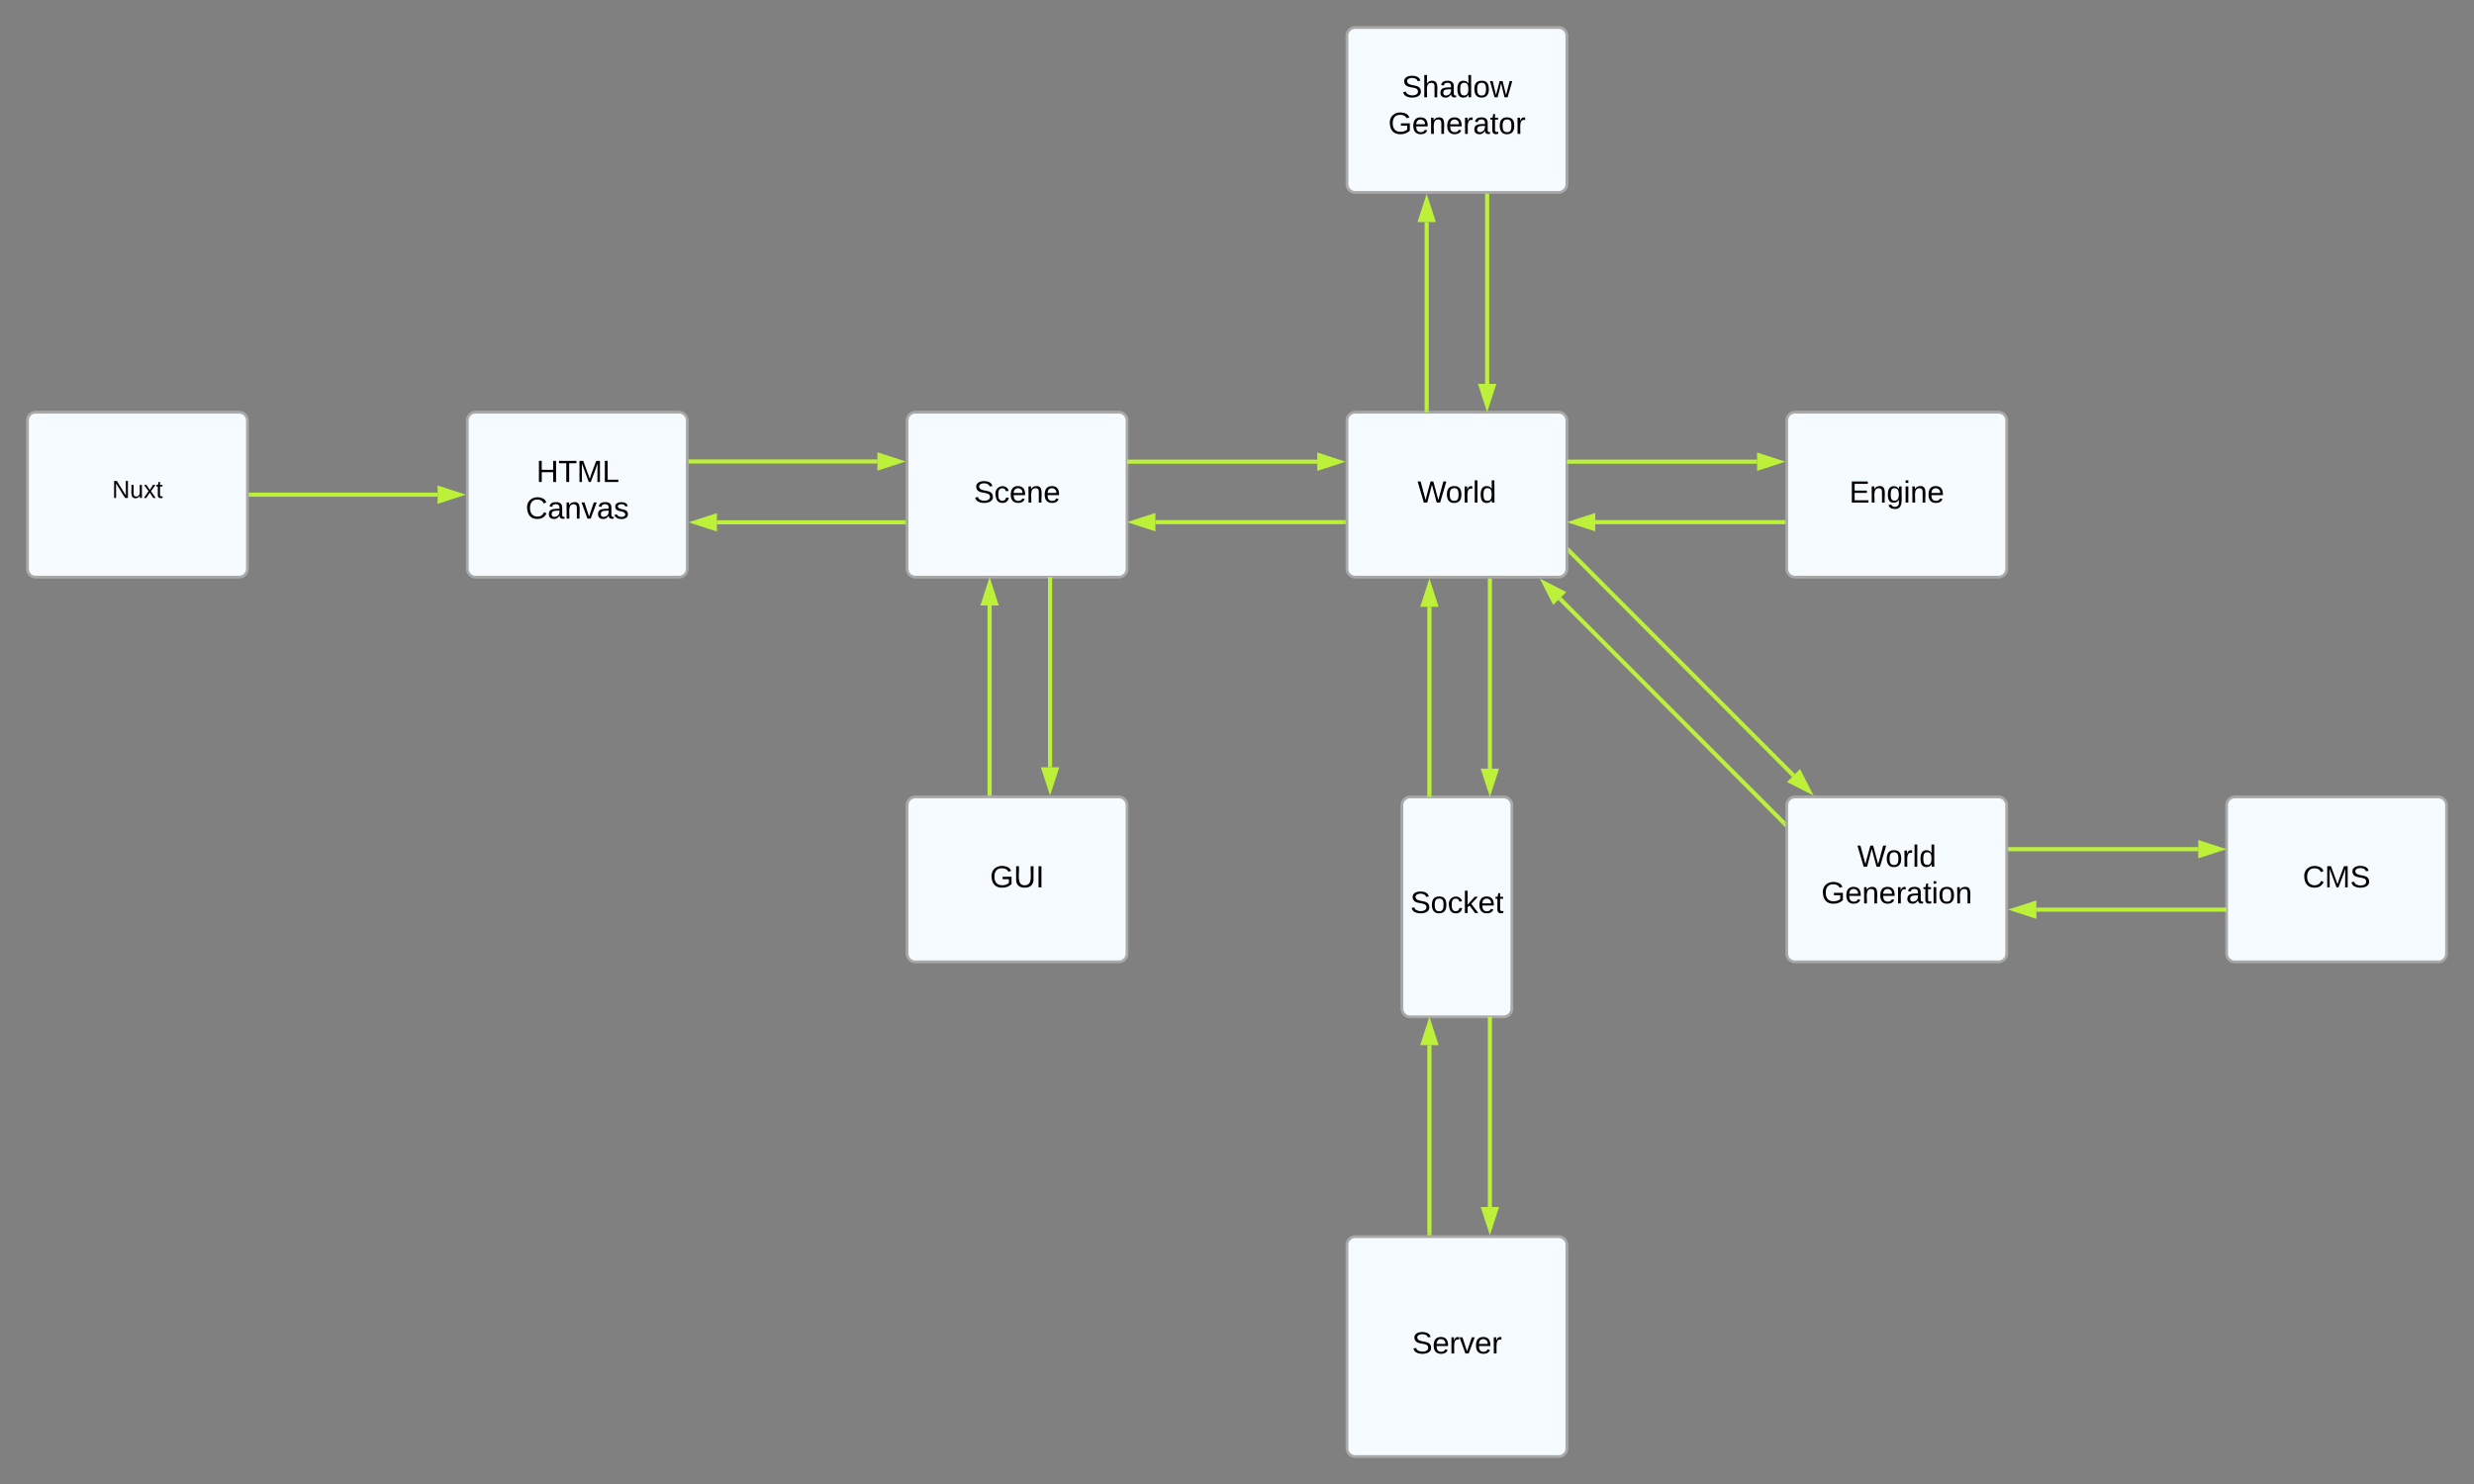 <svg xmlns="http://www.w3.org/2000/svg" xmlns:xlink="http://www.w3.org/1999/xlink" xmlns:lucid="lucid" width="1800" height="1080"><rect width="100%" height="100%" fill="#808080" stroke="none"/><g transform="translate(180 -60)" lucid:page-tab-id="0_0"><path d="M480 366a6 6 0 0 1 6-6h148a6 6 0 0 1 6 6v108a6 6 0 0 1-6 6H486a6 6 0 0 1-6-6z" stroke="#a9a9a9" stroke-width="2" fill="#f5fbff"/><use xlink:href="#a" transform="matrix(1,0,0,1,492,372) translate(36.519 53.778)"/><path d="M800 366a6 6 0 0 1 6-6h148a6 6 0 0 1 6 6v108a6 6 0 0 1-6 6H806a6 6 0 0 1-6-6z" stroke="#a9a9a9" stroke-width="2" fill="#f5fbff"/><use xlink:href="#b" transform="matrix(1,0,0,1,812,372) translate(39.296 53.778)"/><path d="M1120 366a6 6 0 0 1 6-6h148a6 6 0 0 1 6 6v108a6 6 0 0 1-6 6h-148a6 6 0 0 1-6-6z" stroke="#a9a9a9" stroke-width="2" fill="#f5fbff"/><use xlink:href="#c" transform="matrix(1,0,0,1,1132,372) translate(33.463 53.778)"/><path d="M160 366a6 6 0 0 1 6-6h148a6 6 0 0 1 6 6v108a6 6 0 0 1-6 6H166a6 6 0 0 1-6-6z" stroke="#a9a9a9" stroke-width="2" fill="#f5fbff"/><use xlink:href="#d" transform="matrix(1,0,0,1,172,372) translate(38.247 38.778)"/><use xlink:href="#e" transform="matrix(1,0,0,1,172,372) translate(30.377 65.444)"/><path d="M322.5 395.85h135.88" stroke="#bdf139" stroke-width="3" fill="none"/><path d="M322.54 397.35H321v-3h1.54z" stroke="#bdf139" stroke-width=".05" fill="#bdf139"/><path d="M474.15 395.85l-14.27 4.64v-9.28z" stroke="#bdf139" stroke-width="3" fill="#bdf139"/><path d="M341.62 440.12H477.5" stroke="#bdf139" stroke-width="3" fill="none"/><path d="M325.85 440.12l14.27-4.63v9.26z" stroke="#bdf139" stroke-width="3" fill="#bdf139"/><path d="M479 441.62h-1.54v-3H479z" stroke="#bdf139" stroke-width=".05" fill="#bdf139"/><path d="M480 646a6 6 0 0 1 6-6h148a6 6 0 0 1 6 6v108a6 6 0 0 1-6 6H486a6 6 0 0 1-6-6z" stroke="#a9a9a9" stroke-width="2" fill="#f5fbff"/><use xlink:href="#f" transform="matrix(1,0,0,1,492,652) translate(48.278 53.778)"/><path d="M840 646a6 6 0 0 1 6-6h68a6 6 0 0 1 6 6v148a6 6 0 0 1-6 6h-68a6 6 0 0 1-6-6z" stroke="#a9a9a9" stroke-width="2" fill="#f5fbff"/><use xlink:href="#g" transform="matrix(1,0,0,1,852,652) translate(-5.951 72.444)"/><path d="M800 966a6 6 0 0 1 6-6h148a6 6 0 0 1 6 6v148a6 6 0 0 1-6 6H806a6 6 0 0 1-6-6z" stroke="#a9a9a9" stroke-width="2" fill="#f5fbff"/><use xlink:href="#h" transform="matrix(1,0,0,1,812,972) translate(35.346 73.028)"/><path d="M641.5 396h136.88M641.54 396H640" stroke="#bdf139" stroke-width="3" fill="none"/><path d="M794.15 396l-14.27 4.63v-9.26z" stroke="#bdf139" stroke-width="3" fill="#bdf139"/><path d="M660.62 440H797.5" stroke="#bdf139" stroke-width="3" fill="none"/><path d="M644.85 440l14.27-4.63v9.26z" stroke="#bdf139" stroke-width="3" fill="#bdf139"/><path d="M797.46 440H799M961.5 396h136.88M961.54 396H960" stroke="#bdf139" stroke-width="3" fill="none"/><path d="M1114.15 396l-14.27 4.63v-9.26z" stroke="#bdf139" stroke-width="3" fill="#bdf139"/><path d="M980.62 440h136.88" stroke="#bdf139" stroke-width="3" fill="none"/><path d="M964.85 440l14.27-4.63v9.26z" stroke="#bdf139" stroke-width="3" fill="#bdf139"/><path d="M1117.46 440h1.54M584 481.5v136.88M584 481.54V480" stroke="#bdf139" stroke-width="3" fill="none"/><path d="M584 634.15l-4.63-14.27h9.26z" stroke="#bdf139" stroke-width="3" fill="#bdf139"/><path d="M540 500.62V637.5" stroke="#bdf139" stroke-width="3" fill="none"/><path d="M540 484.85l4.63 14.27h-9.26z" stroke="#bdf139" stroke-width="3" fill="#bdf139"/><path d="M540 637.46V639M904 482.5v136.88M904 482.54V481" stroke="#bdf139" stroke-width="3" fill="none"/><path d="M904 635.15l-4.63-14.27h9.26z" stroke="#bdf139" stroke-width="3" fill="#bdf139"/><path d="M860 501.62V638.5" stroke="#bdf139" stroke-width="3" fill="none"/><path d="M860 485.85l4.63 14.27h-9.26z" stroke="#bdf139" stroke-width="3" fill="#bdf139"/><path d="M860 638.46V640M904 801.5v136.88M904 801.54V800" stroke="#bdf139" stroke-width="3" fill="none"/><path d="M904 954.15l-4.63-14.27h9.26z" stroke="#bdf139" stroke-width="3" fill="#bdf139"/><path d="M860 820.62V957.5" stroke="#bdf139" stroke-width="3" fill="none"/><path d="M860 804.85l4.63 14.27h-9.26z" stroke="#bdf139" stroke-width="3" fill="#bdf139"/><path d="M860 957.46V959" stroke="#bdf139" stroke-width="3" fill="none"/><path d="M800 86a6 6 0 0 1 6-6h148a6 6 0 0 1 6 6v108a6 6 0 0 1-6 6H806a6 6 0 0 1-6-6z" stroke="#a9a9a9" stroke-width="2" fill="#f5fbff"/><use xlink:href="#i" transform="matrix(1,0,0,1,812,92) translate(27.907 38.778)"/><use xlink:href="#j" transform="matrix(1,0,0,1,812,92) translate(18.062 65.444)"/><path d="M902 202.5v136.88M902 202.54V201" stroke="#bdf139" stroke-width="3" fill="none"/><path d="M902 355.15l-4.63-14.27h9.26z" stroke="#bdf139" stroke-width="3" fill="#bdf139"/><path d="M858 221.62V358.5" stroke="#bdf139" stroke-width="3" fill="none"/><path d="M858 205.85l4.63 14.27h-9.26z" stroke="#bdf139" stroke-width="3" fill="#bdf139"/><path d="M858 358.46V360" stroke="#bdf139" stroke-width="3" fill="none"/><path d="M1120 646a6 6 0 0 1 6-6h148a6 6 0 0 1 6 6v108a6 6 0 0 1-6 6h-148a6 6 0 0 1-6-6z" stroke="#a9a9a9" stroke-width="2" fill="#f5fbff"/><use xlink:href="#k" transform="matrix(1,0,0,1,1132,652) translate(39.296 38.778)"/><use xlink:href="#l" transform="matrix(1,0,0,1,1132,652) translate(13.123 65.444)"/><path d="M954.83 495.6l163.1 163.33" stroke="#bdf139" stroke-width="3" fill="none"/><path d="M943.7 484.44l13.35 6.8-6.56 6.56z" stroke="#bdf139" stroke-width="3" fill="#bdf139"/><path d="M1119 657.87v4.24l-2.15-2.14 2.12-2.12z" stroke="#bdf139" stroke-width=".05" fill="#bdf139"/><path d="M962.06 461.3l162.87 163.1" stroke="#bdf139" stroke-width="3" fill="none"/><path d="M963.15 460.28l-2.12 2.12-.03-.03v-4.24z" stroke="#bdf139" stroke-width=".05" fill="#bdf139"/><path d="M1136.07 635.57l-13.36-6.82 6.57-6.55z" stroke="#bdf139" stroke-width="3" fill="#bdf139"/><path d="M1440 646a6 6 0 0 1 6-6h148a6 6 0 0 1 6 6v108a6 6 0 0 1-6 6h-148a6 6 0 0 1-6-6z" stroke="#a9a9a9" stroke-width="2" fill="#f5fbff"/><use xlink:href="#m" transform="matrix(1,0,0,1,1452,652) translate(43.37 53.778)"/><path d="M1282.5 678h136.88M1282.54 678H1281" stroke="#bdf139" stroke-width="3" fill="none"/><path d="M1435.15 678l-14.27 4.63v-9.26z" stroke="#bdf139" stroke-width="3" fill="#bdf139"/><path d="M1301.62 722h136.88" stroke="#bdf139" stroke-width="3" fill="none"/><path d="M1285.85 722l14.27-4.63v9.26z" stroke="#bdf139" stroke-width="3" fill="#bdf139"/><path d="M1438.46 722h1.54" stroke="#bdf139" stroke-width="3" fill="none"/><path d="M-160 366a6 6 0 0 1 6-6H-6a6 6 0 0 1 6 6v108a6 6 0 0 1-6 6h-148a6 6 0 0 1-6-6z" stroke="#a9a9a9" stroke-width="2" fill="#f5fbff"/><use xlink:href="#n" transform="matrix(1,0,0,1,-148,372) translate(49.525 50.4)"/><path d="M2.5 420h135.88" stroke="#bdf139" stroke-width="3" fill="none"/><path d="M2.54 421.5H1v-3h1.54z" stroke="#bdf139" stroke-width=".05" fill="#bdf139"/><path d="M154.15 420l-14.27 4.63v-9.26z" stroke="#bdf139" stroke-width="3" fill="#bdf139"/><defs><path d="M185-189c-5-48-123-54-124 2 14 75 158 14 163 119 3 78-121 87-175 55-17-10-28-26-33-46l33-7c5 56 141 63 141-1 0-78-155-14-162-118-5-82 145-84 179-34 5 7 8 16 11 25" id="o"/><path d="M96-169c-40 0-48 33-48 73s9 75 48 75c24 0 41-14 43-38l32 2c-6 37-31 61-74 61-59 0-76-41-82-99-10-93 101-131 147-64 4 7 5 14 7 22l-32 3c-4-21-16-35-41-35" id="p"/><path d="M100-194c63 0 86 42 84 106H49c0 40 14 67 53 68 26 1 43-12 49-29l28 8c-11 28-37 45-77 45C44 4 14-33 15-96c1-61 26-98 85-98zm52 81c6-60-76-77-97-28-3 7-6 17-6 28h103" id="q"/><path d="M117-194c89-4 53 116 60 194h-32v-121c0-31-8-49-39-48C34-167 62-67 57 0H25l-1-190h30c1 10-1 24 2 32 11-22 29-35 61-36" id="r"/><g id="a"><use transform="matrix(0.062,0,0,0.062,0,0)" xlink:href="#o"/><use transform="matrix(0.062,0,0,0.062,14.815,0)" xlink:href="#p"/><use transform="matrix(0.062,0,0,0.062,25.926,0)" xlink:href="#q"/><use transform="matrix(0.062,0,0,0.062,38.272,0)" xlink:href="#r"/><use transform="matrix(0.062,0,0,0.062,50.617,0)" xlink:href="#q"/></g><path d="M266 0h-40l-56-210L115 0H75L2-248h35L96-30l15-64 43-154h32l59 218 59-218h35" id="s"/><path d="M100-194c62-1 85 37 85 99 1 63-27 99-86 99S16-35 15-95c0-66 28-99 85-99zM99-20c44 1 53-31 53-75 0-43-8-75-51-75s-53 32-53 75 10 74 51 75" id="t"/><path d="M114-163C36-179 61-72 57 0H25l-1-190h30c1 12-1 29 2 39 6-27 23-49 58-41v29" id="u"/><path d="M24 0v-261h32V0H24" id="v"/><path d="M85-194c31 0 48 13 60 33l-1-100h32l1 261h-30c-2-10 0-23-3-31C134-8 116 4 85 4 32 4 16-35 15-94c0-66 23-100 70-100zm9 24c-40 0-46 34-46 75 0 40 6 74 45 74 42 0 51-32 51-76 0-42-9-74-50-73" id="w"/><g id="b"><use transform="matrix(0.062,0,0,0.062,0,0)" xlink:href="#s"/><use transform="matrix(0.062,0,0,0.062,20.494,0)" xlink:href="#t"/><use transform="matrix(0.062,0,0,0.062,32.84,0)" xlink:href="#u"/><use transform="matrix(0.062,0,0,0.062,40.185,0)" xlink:href="#v"/><use transform="matrix(0.062,0,0,0.062,45.062,0)" xlink:href="#w"/></g><path d="M30 0v-248h187v28H63v79h144v27H63v87h162V0H30" id="x"/><path d="M177-190C167-65 218 103 67 71c-23-6-38-20-44-43l32-5c15 47 100 32 89-28v-30C133-14 115 1 83 1 29 1 15-40 15-95c0-56 16-97 71-98 29-1 48 16 59 35 1-10 0-23 2-32h30zM94-22c36 0 50-32 50-73 0-42-14-75-50-75-39 0-46 34-46 75s6 73 46 73" id="y"/><path d="M24-231v-30h32v30H24zM24 0v-190h32V0H24" id="z"/><g id="c"><use transform="matrix(0.062,0,0,0.062,0,0)" xlink:href="#x"/><use transform="matrix(0.062,0,0,0.062,14.815,0)" xlink:href="#r"/><use transform="matrix(0.062,0,0,0.062,27.16,0)" xlink:href="#y"/><use transform="matrix(0.062,0,0,0.062,39.506,0)" xlink:href="#z"/><use transform="matrix(0.062,0,0,0.062,44.383,0)" xlink:href="#r"/><use transform="matrix(0.062,0,0,0.062,56.728,0)" xlink:href="#q"/></g><path d="M197 0v-115H63V0H30v-248h33v105h134v-105h34V0h-34" id="A"/><path d="M127-220V0H93v-220H8v-28h204v28h-85" id="B"/><path d="M240 0l2-218c-23 76-54 145-80 218h-23L58-218 59 0H30v-248h44l77 211c21-75 51-140 76-211h43V0h-30" id="C"/><path d="M30 0v-248h33v221h125V0H30" id="D"/><g id="d"><use transform="matrix(0.062,0,0,0.062,0,0)" xlink:href="#A"/><use transform="matrix(0.062,0,0,0.062,15.988,0)" xlink:href="#B"/><use transform="matrix(0.062,0,0,0.062,29.506,0)" xlink:href="#C"/><use transform="matrix(0.062,0,0,0.062,47.963,0)" xlink:href="#D"/></g><path d="M212-179c-10-28-35-45-73-45-59 0-87 40-87 99 0 60 29 101 89 101 43 0 62-24 78-52l27 14C228-24 195 4 139 4 59 4 22-46 18-125c-6-104 99-153 187-111 19 9 31 26 39 46" id="E"/><path d="M141-36C126-15 110 5 73 4 37 3 15-17 15-53c-1-64 63-63 125-63 3-35-9-54-41-54-24 1-41 7-42 31l-33-3c5-37 33-52 76-52 45 0 72 20 72 64v82c-1 20 7 32 28 27v20c-31 9-61-2-59-35zM48-53c0 20 12 33 32 33 41-3 63-29 60-74-43 2-92-5-92 41" id="F"/><path d="M108 0H70L1-190h34L89-25l56-165h34" id="G"/><path d="M135-143c-3-34-86-38-87 0 15 53 115 12 119 90S17 21 10-45l28-5c4 36 97 45 98 0-10-56-113-15-118-90-4-57 82-63 122-42 12 7 21 19 24 35" id="H"/><g id="e"><use transform="matrix(0.062,0,0,0.062,0,0)" xlink:href="#E"/><use transform="matrix(0.062,0,0,0.062,15.988,0)" xlink:href="#F"/><use transform="matrix(0.062,0,0,0.062,28.333,0)" xlink:href="#r"/><use transform="matrix(0.062,0,0,0.062,40.679,0)" xlink:href="#G"/><use transform="matrix(0.062,0,0,0.062,51.79,0)" xlink:href="#F"/><use transform="matrix(0.062,0,0,0.062,64.136,0)" xlink:href="#H"/></g><path d="M143 4C61 4 22-44 18-125c-5-107 100-154 193-111 17 8 29 25 37 43l-32 9c-13-25-37-40-76-40-61 0-88 39-88 99 0 61 29 100 91 101 35 0 62-11 79-27v-45h-74v-28h105v86C228-13 192 4 143 4" id="I"/><path d="M232-93c-1 65-40 97-104 97C67 4 28-28 28-90v-158h33c8 89-33 224 67 224 102 0 64-133 71-224h33v155" id="J"/><path d="M33 0v-248h34V0H33" id="K"/><g id="f"><use transform="matrix(0.062,0,0,0.062,0,0)" xlink:href="#I"/><use transform="matrix(0.062,0,0,0.062,17.284,0)" xlink:href="#J"/><use transform="matrix(0.062,0,0,0.062,33.272,0)" xlink:href="#K"/></g><path d="M143 0L79-87 56-68V0H24v-261h32v163l83-92h37l-77 82L181 0h-38" id="L"/><path d="M59-47c-2 24 18 29 38 22v24C64 9 27 4 27-40v-127H5v-23h24l9-43h21v43h35v23H59v120" id="M"/><g id="g"><use transform="matrix(0.062,0,0,0.062,0,0)" xlink:href="#o"/><use transform="matrix(0.062,0,0,0.062,14.815,0)" xlink:href="#t"/><use transform="matrix(0.062,0,0,0.062,27.16,0)" xlink:href="#p"/><use transform="matrix(0.062,0,0,0.062,38.272,0)" xlink:href="#L"/><use transform="matrix(0.062,0,0,0.062,49.383,0)" xlink:href="#q"/><use transform="matrix(0.062,0,0,0.062,61.728,0)" xlink:href="#M"/></g><g id="h"><use transform="matrix(0.062,0,0,0.062,0,0)" xlink:href="#o"/><use transform="matrix(0.062,0,0,0.062,14.815,0)" xlink:href="#q"/><use transform="matrix(0.062,0,0,0.062,27.16,0)" xlink:href="#u"/><use transform="matrix(0.062,0,0,0.062,34.506,0)" xlink:href="#G"/><use transform="matrix(0.062,0,0,0.062,45.617,0)" xlink:href="#q"/><use transform="matrix(0.062,0,0,0.062,57.963,0)" xlink:href="#u"/></g><path d="M106-169C34-169 62-67 57 0H25v-261h32l-1 103c12-21 28-36 61-36 89 0 53 116 60 194h-32v-121c2-32-8-49-39-48" id="N"/><path d="M206 0h-36l-40-164L89 0H53L-1-190h32L70-26l43-164h34l41 164 42-164h31" id="O"/><g id="i"><use transform="matrix(0.062,0,0,0.062,0,0)" xlink:href="#o"/><use transform="matrix(0.062,0,0,0.062,14.815,0)" xlink:href="#N"/><use transform="matrix(0.062,0,0,0.062,27.16,0)" xlink:href="#F"/><use transform="matrix(0.062,0,0,0.062,39.506,0)" xlink:href="#w"/><use transform="matrix(0.062,0,0,0.062,51.852,0)" xlink:href="#t"/><use transform="matrix(0.062,0,0,0.062,64.198,0)" xlink:href="#O"/></g><g id="j"><use transform="matrix(0.062,0,0,0.062,0,0)" xlink:href="#I"/><use transform="matrix(0.062,0,0,0.062,17.284,0)" xlink:href="#q"/><use transform="matrix(0.062,0,0,0.062,29.63,0)" xlink:href="#r"/><use transform="matrix(0.062,0,0,0.062,41.975,0)" xlink:href="#q"/><use transform="matrix(0.062,0,0,0.062,54.321,0)" xlink:href="#u"/><use transform="matrix(0.062,0,0,0.062,61.667,0)" xlink:href="#F"/><use transform="matrix(0.062,0,0,0.062,74.012,0)" xlink:href="#M"/><use transform="matrix(0.062,0,0,0.062,80.185,0)" xlink:href="#t"/><use transform="matrix(0.062,0,0,0.062,92.531,0)" xlink:href="#u"/></g><g id="k"><use transform="matrix(0.062,0,0,0.062,0,0)" xlink:href="#s"/><use transform="matrix(0.062,0,0,0.062,20.494,0)" xlink:href="#t"/><use transform="matrix(0.062,0,0,0.062,32.84,0)" xlink:href="#u"/><use transform="matrix(0.062,0,0,0.062,40.185,0)" xlink:href="#v"/><use transform="matrix(0.062,0,0,0.062,45.062,0)" xlink:href="#w"/></g><g id="l"><use transform="matrix(0.062,0,0,0.062,0,0)" xlink:href="#I"/><use transform="matrix(0.062,0,0,0.062,17.284,0)" xlink:href="#q"/><use transform="matrix(0.062,0,0,0.062,29.63,0)" xlink:href="#r"/><use transform="matrix(0.062,0,0,0.062,41.975,0)" xlink:href="#q"/><use transform="matrix(0.062,0,0,0.062,54.321,0)" xlink:href="#u"/><use transform="matrix(0.062,0,0,0.062,61.667,0)" xlink:href="#F"/><use transform="matrix(0.062,0,0,0.062,74.012,0)" xlink:href="#M"/><use transform="matrix(0.062,0,0,0.062,80.185,0)" xlink:href="#z"/><use transform="matrix(0.062,0,0,0.062,85.062,0)" xlink:href="#t"/><use transform="matrix(0.062,0,0,0.062,97.407,0)" xlink:href="#r"/></g><g id="m"><use transform="matrix(0.062,0,0,0.062,0,0)" xlink:href="#E"/><use transform="matrix(0.062,0,0,0.062,15.988,0)" xlink:href="#C"/><use transform="matrix(0.062,0,0,0.062,34.444,0)" xlink:href="#o"/></g><path d="M190 0L58-211 59 0H30v-248h39L202-35l-2-213h31V0h-41" id="P"/><path d="M84 4C-5 8 30-112 23-190h32v120c0 31 7 50 39 49 72-2 45-101 50-169h31l1 190h-30c-1-10 1-25-2-33-11 22-28 36-60 37" id="Q"/><path d="M141 0L90-78 38 0H4l68-98-65-92h35l48 74 47-74h35l-64 92 68 98h-35" id="R"/><g id="n"><use transform="matrix(0.05,0,0,0.05,0,0)" xlink:href="#P"/><use transform="matrix(0.05,0,0,0.05,12.95,0)" xlink:href="#Q"/><use transform="matrix(0.05,0,0,0.05,22.95,0)" xlink:href="#R"/><use transform="matrix(0.05,0,0,0.05,31.95,0)" xlink:href="#M"/></g></defs></g></svg>